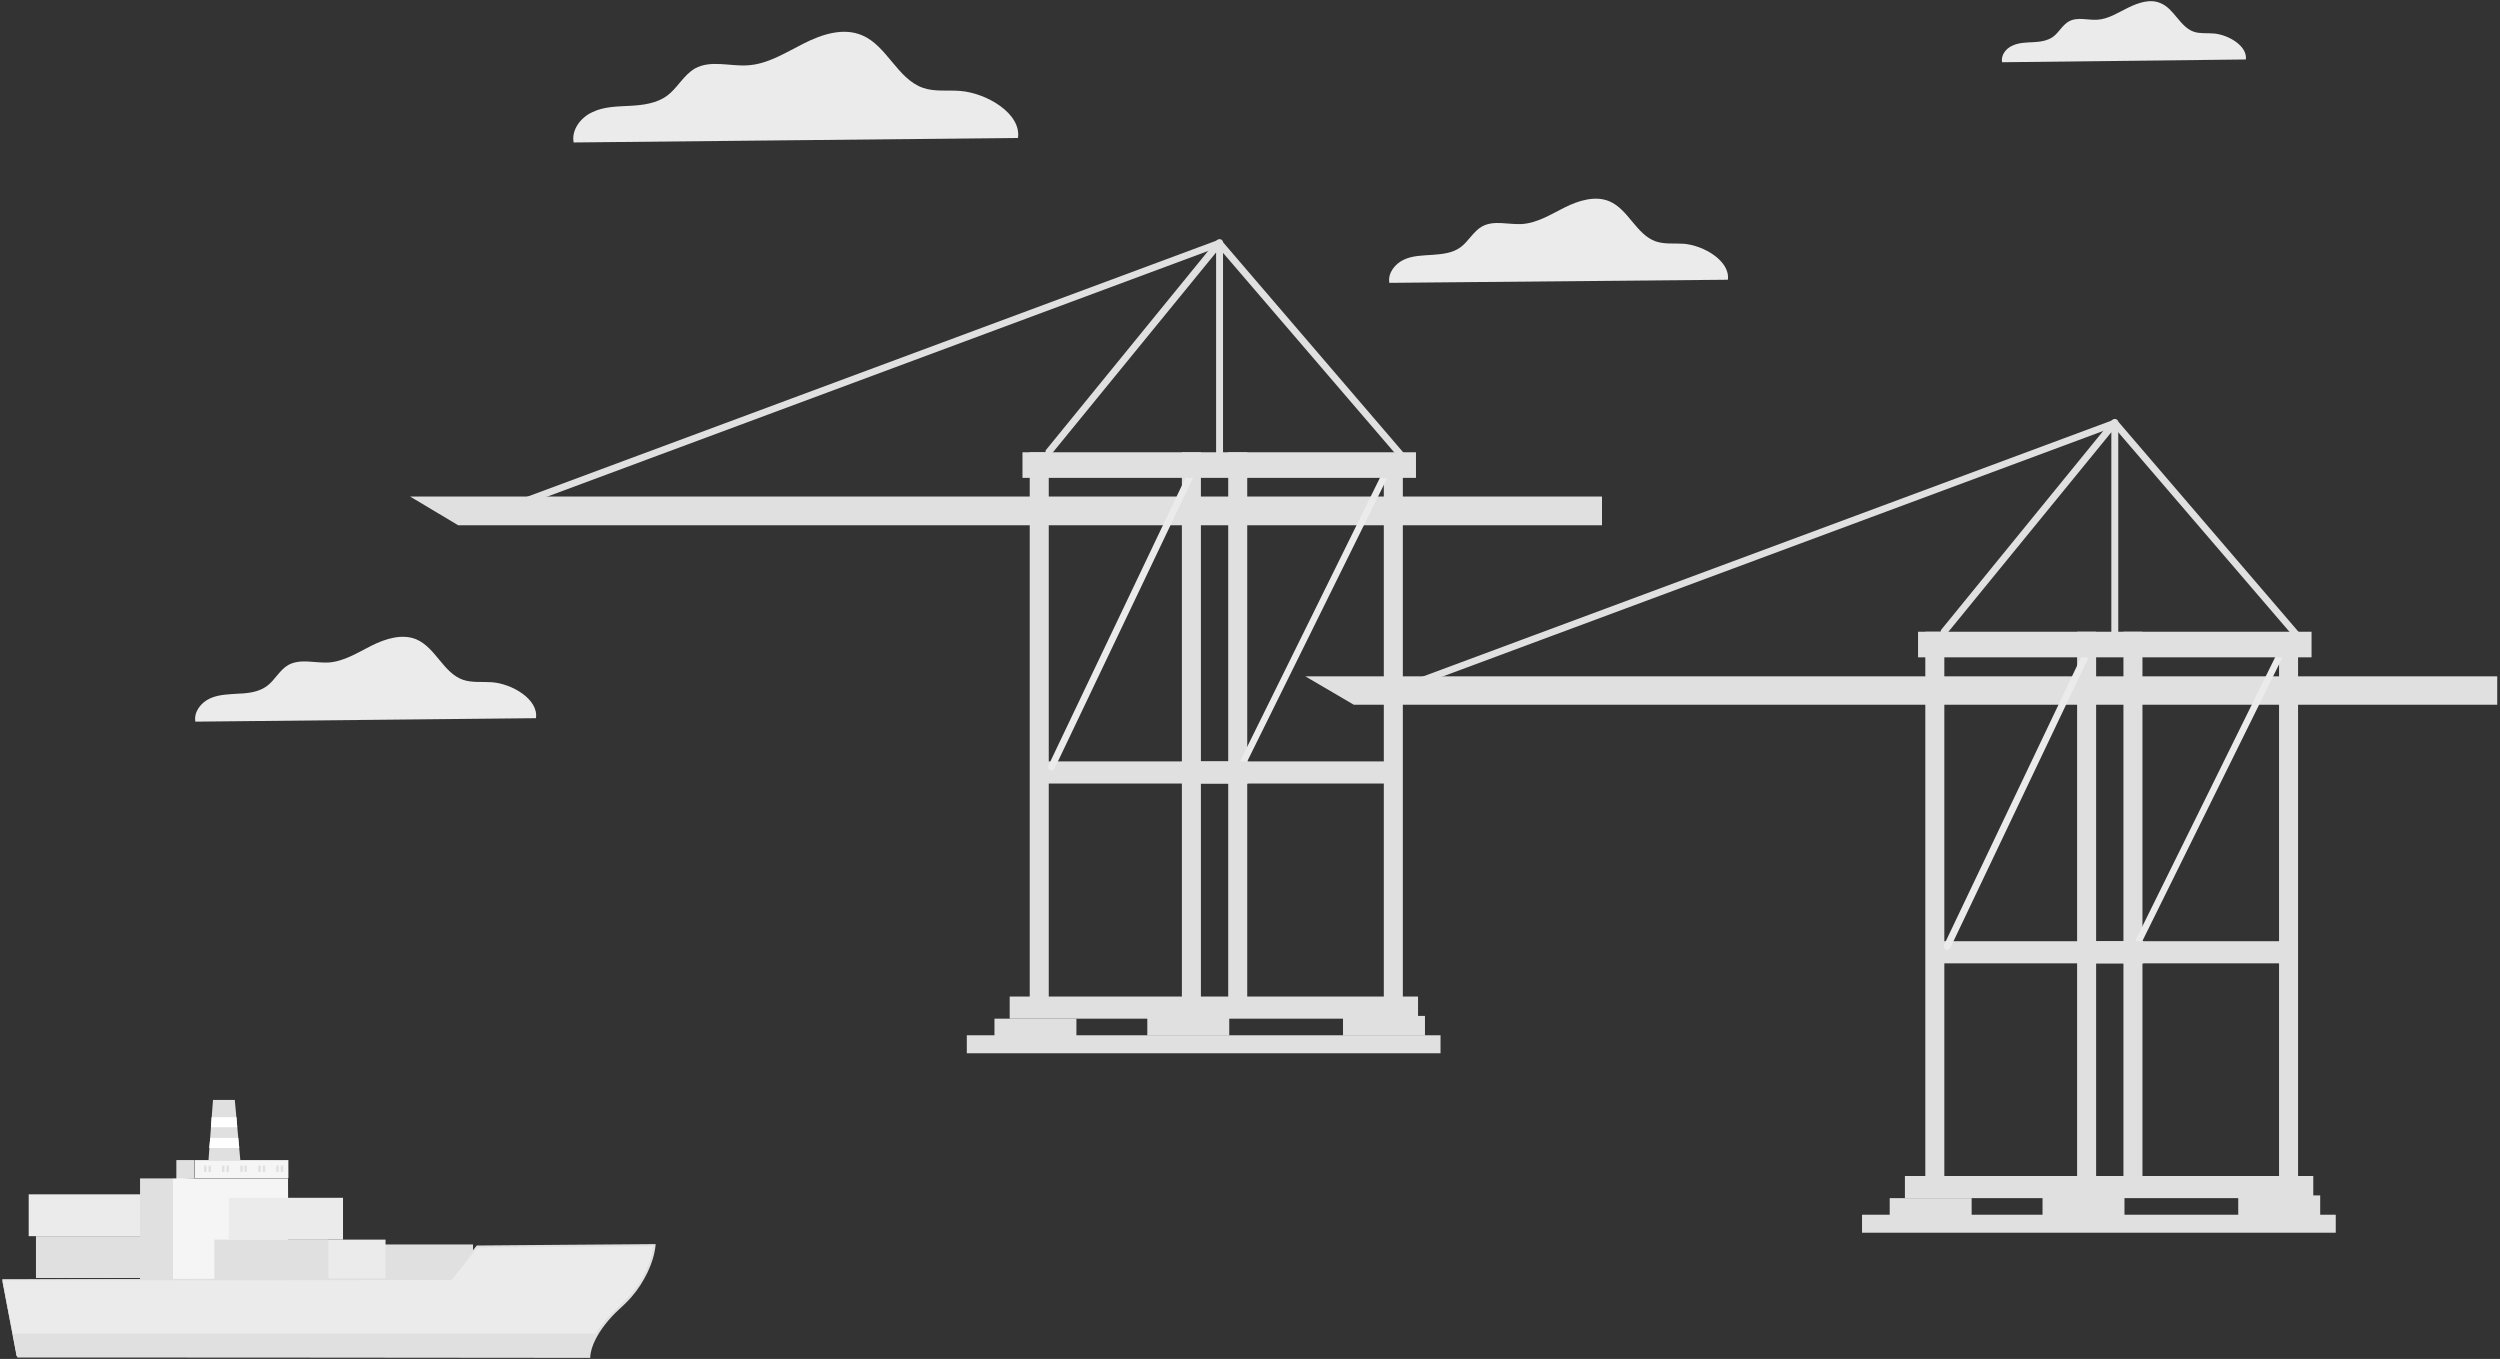 <svg width="723" height="393" fill="none" xmlns="http://www.w3.org/2000/svg"><rect width="100%" height="100%" fill="#333333" stroke="none"/><path d="M155 207.7c.8-5.5-7-10-12.8-10.4-2.8-.2-5.6.2-8.3-.7-5.7-2-7.9-9.3-13.5-11.7-4.1-1.7-8.9-.2-12.9 1.8s-8 4.6-12.5 4.9c-3.9.2-8.1-1.2-11.6.7-2.5 1.4-3.9 4.4-6.2 6.1-2.3 1.7-5.3 2.1-8.1 2.2-2.8.2-5.8.2-8.4 1.4-2.6 1.2-4.7 3.9-4.2 6.7l98.5-1ZM649.5 17.2c.5-3.9-5-7.1-9.1-7.5-2-.2-4 .1-5.9-.5-4.1-1.4-5.7-6.7-9.7-8.3-3-1.3-6.4-.1-9.3 1.3-2.9 1.4-5.7 3.3-8.9 3.5-2.8.2-5.8-.9-8.3.5-1.8 1-2.8 3.1-4.5 4.4-1.6 1.2-3.8 1.5-5.8 1.6-2 .1-4.1.1-6 1-1.9.8-3.4 2.8-3 4.8l70.5-.8Z" fill="#EBEBEB"/><path d="M352.7 133.1c-.5 0-1-.4-1-1V73l-47.6 58.3c-.3.4-1 .5-1.4.1-.4-.3-.5-1-.1-1.4l49.3-60.5c.3-.3.7-.4 1.1-.3.4.1.7.5.7.9v61.8c-.1.8-.5 1.2-1 1.2Z" fill="#E0E0E0"/><path d="M144.3 148.7c-.4 0-.8-.2-.9-.6-.2-.5.1-1.1.6-1.3l208.3-77.4c.4-.1.8 0 1.1.3l53 61.8c.4.4.3 1-.1 1.4-.4.4-1 .3-1.4-.1l-52.6-61.3-207.7 77.2h-.3Z" fill="#E0E0E0"/><path d="m118.6 143.6 13.9 8.3h330.8v-8.3H118.6Z" fill="#E0E0E0"/><path d="M303.3 130.8h-5.5v158.7h5.5V130.8Zm57.4 0h-5.5v158.7h5.5V130.8Z" fill="#E0E0E0"/><path d="M410.1 288.2H292v6.4h118.1v-6.4Zm-49.1-68h-60.4v6.4H361v-6.4Z" fill="#E0E0E0"/><path d="M347.3 130.8h-5.5v158.7h5.5V130.8Zm58.4 1.3h-5.5v158.7h5.5V132.1Z" fill="#E0E0E0"/><path d="M304.1 222.8c-.1 0-.3 0-.4-.1-.5-.2-.7-.8-.5-1.3l41.6-87.3c.2-.5.8-.7 1.3-.5.5.2.7.8.5 1.3L305 222.2c-.1.4-.5.6-.9.6Zm55.5-1.6c-.1 0-.3 0-.4-.1-.5-.2-.7-.8-.4-1.3 1.7-3.4 40.6-82.2 41.1-83.3.3-.5.8-.7 1.3-.4.5.3.7.8.4 1.3-.5 1-40.7 82.4-41.1 83.2-.2.4-.5.6-.9.6Z" fill="#EBEBEB"/><path d="M311.3 294.6h-23.7v5.7h23.7v-5.7Zm44.2-.8h-23.7v5.7h23.7v-5.7Zm56.6 0h-23.7v5.7h23.7v-5.7Z" fill="#E0E0E0"/><path d="M416.6 299.4h-137v5.2h137v-5.2Zm-7.1-168.6H295.7v7.4h113.8v-7.4Zm-4.6 89.4h-59.2v6.4h59.2v-6.4ZM136.8 359.9h-33V372h33v-12.1Z" fill="#E0E0E0"/><path d="M111.5 358.5h-33v12.1h33v-12.1Z" fill="#EBEBEB"/><path d="M43.4 357.5h-33v12.1h33v-12.1Z" fill="#E0E0E0"/><path d="M41.3 345.4h-33v12.1h33v-12.1Z" fill="#EBEBEB"/><path d="M51 341.1v-5.6h5.2v5.3l-5.2.3Z" fill="#E0E0E0"/><path d="M83.4 335.5H56.3v5.2h27.1v-5.2Z" fill="#F5F5F5"/><path d="M50 340.8h-9.5v29.3H50v-29.3Z" fill="#E0E0E0"/><path d="M83.3 340.8H49.9V370h33.5l-.1-29.2Z" fill="#F5F5F5"/><path d="M59.7 337.1H59v1.8h.7v-1.8Zm1.3 0h-.7v1.8h.7v-1.8Zm3.9 0h-.7v1.8h.7v-1.8Zm1.3 0h-.7v1.8h.7v-1.8Zm4 0h-.7v1.8h.7v-1.8Zm1.2 0h-.7v1.8h.7v-1.8Zm4 0h-.7v1.8h.7v-1.8Zm1.3 0H76v1.8h.7v-1.8Zm3.9 0h-.7v1.8h.7v-1.8Zm1.3 0h-.7v1.8h.7v-1.8Zm-12.4-1.6h-9.2l1.3-17.4h6.3l1.6 17.4Z" fill="#E0E0E0"/><path d="M68.6 326H61l.2-2.9h7.2l.2 2.9Zm.6 6h-8.7l.3-2.9h8.1l.3 2.9Z" fill="#fff"/><path d="M95 358.5H62v12.1h33v-12.1Z" fill="#E0E0E0"/><path d="M99.2 346.4h-33v12.1h33v-12.1ZM.6 370l4.2 22.2h165.4s0-6.3 9.2-14.5 9.8-17.7 9.8-17.7l-51.3.4-7.4 9.4-126.4.2H.6Z" fill="#EBEBEB"/><path d="M.6 370h9.5c6.2 0 15.3-.1 26.7-.1 22.9-.1 55.4-.2 93.8-.3l-.2.1c2.3-2.9 4.8-6.1 7.4-9.4l.1-.1h.1c16-.1 33.3-.3 51.3-.4h.3v.3c-.3 2.7-1.1 5.3-2.3 7.8-1.2 2.5-2.7 4.9-4.6 7.1-1.2 1.4-2.6 2.7-3.9 3.9-1.3 1.2-2.6 2.6-3.7 4s-2.1 2.9-2.9 4.5c-.8 1.6-1.4 3.3-1.5 5v.3h-.2c-73.1-.1-134.8-.1-165.4-.1H5v-.1c-1.4-7.2-2.4-12.8-3.1-16.6-.3-1.9-.6-3.3-.8-4.2-.4-1.2-.5-1.7-.5-1.7l.3 1.5c.2 1 .5 2.4.8 4.2.7 3.7 1.8 9.3 3.2 16.5l-.1-.1c30.6 0 92.4-.1 165.4-.1l-.3.3c.1-1.9.8-3.6 1.6-5.2s1.8-3.1 3-4.6c1.1-1.4 2.4-2.8 3.8-4 1.4-1.3 2.7-2.5 3.9-3.9 1.9-2.1 3.4-4.5 4.5-6.9 1.2-2.5 2-5.1 2.2-7.6l.3.3c-17.9.1-35.3.3-51.3.4l.2-.1c-2.6 3.3-5.1 6.5-7.4 9.4l-.1.1h-.1c-38.3 0-70.8.1-93.8.1H1.1c-.3-.3-.5-.3-.5-.3Z" fill="#E0E0E0"/><path d="m4.9 392.2-1.2-6.5h169s-2.2 3.6-2.3 6.5H4.9ZM611.6 185c-.5 0-1-.4-1-1v-59L563 183.3c-.3.4-1 .5-1.4.1-.4-.3-.5-1-.1-1.4l49.3-60.5c.3-.3.7-.4 1.1-.3.4.1.7.5.7.9v61.8c0 .7-.5 1.1-1 1.1Z" fill="#E0E0E0"/><path d="M403.3 200.7c-.4 0-.8-.2-.9-.6-.2-.5.1-1.1.6-1.3l208.3-77.4c.4-.1.8 0 1.1.3l53 61.8c.4.4.3 1-.1 1.4-.4.4-1 .3-1.4-.1l-52.6-61.3-207.7 77.2c-.1-.1-.2 0-.3 0Z" fill="#E0E0E0"/><path d="m377.5 195.6 14 8.2h330.7v-8.2H377.5Z" fill="#E0E0E0"/><path d="M562.3 182.7h-5.5v158.7h5.5V182.7Zm57.3 0h-5.5v158.7h5.5V182.7Z" fill="#E0E0E0"/><path d="M669 340.1H550.9v6.4H669v-6.4Zm-49.1-67.9h-60.4v6.4h60.4v-6.4Z" fill="#E0E0E0"/><path d="M606.2 182.7h-5.5v158.7h5.5V182.7Zm58.4 1.4h-5.5v158.7h5.5V184.1Z" fill="#E0E0E0"/><path d="M563.1 274.7c-.1 0-.3 0-.4-.1-.5-.2-.7-.8-.5-1.3l41.6-87.3c.2-.5.8-.7 1.3-.5.5.2.7.8.5 1.3L564 274.2c-.2.3-.6.5-.9.5Zm55.4-1.6c-.1 0-.3 0-.4-.1-.5-.2-.7-.8-.4-1.3 1.7-3.4 40.6-82.2 41.1-83.3.3-.5.8-.7 1.3-.4.5.3.7.8.4 1.3-.5 1-40.7 82.4-41.1 83.2-.1.4-.5.6-.9.6Z" fill="#EBEBEB"/><path d="M570.2 346.5h-23.7v5.7h23.7v-5.7Zm44.2-.8h-23.7v5.7h23.7v-5.7Zm56.6 0h-23.7v5.7H671v-5.7Z" fill="#E0E0E0"/><path d="M675.5 351.3h-137v5.2h137v-5.2Zm-7-168.6H554.7v7.4h113.8v-7.4Zm-4.6 89.5h-59.2v6.4h59.2v-6.4Z" fill="#E0E0E0"/><path d="M294.4 39.9c1-7.1-9.1-13-16.7-13.6-3.6-.3-7.4.3-10.8-.9-7.4-2.6-10.4-12.2-17.6-15.2-5.4-2.3-11.6-.3-16.9 2.4-5.2 2.6-10.4 6-16.3 6.3-5.1.3-10.6-1.6-15.1.9-3.3 1.9-5.1 5.7-8.1 7.9s-6.9 2.7-10.6 2.9c-3.7.2-7.6.2-10.9 1.8-3.4 1.5-6.2 5.1-5.5 8.8l128.5-1.3Zm205.3 41c.7-5.4-6.9-9.9-12.7-10.4-2.8-.2-5.6.2-8.2-.7-5.6-2-7.9-9.3-13.4-11.6-4.1-1.7-8.9-.2-12.9 1.8s-7.9 4.5-12.4 4.8c-3.9.2-8.1-1.2-11.5.7-2.5 1.4-3.9 4.3-6.2 6-2.3 1.7-5.3 2-8.1 2.2-2.8.2-5.8.2-8.3 1.4-2.6 1.2-4.7 3.9-4.2 6.7l97.9-.9Z" fill="#EBEBEB"/></svg>